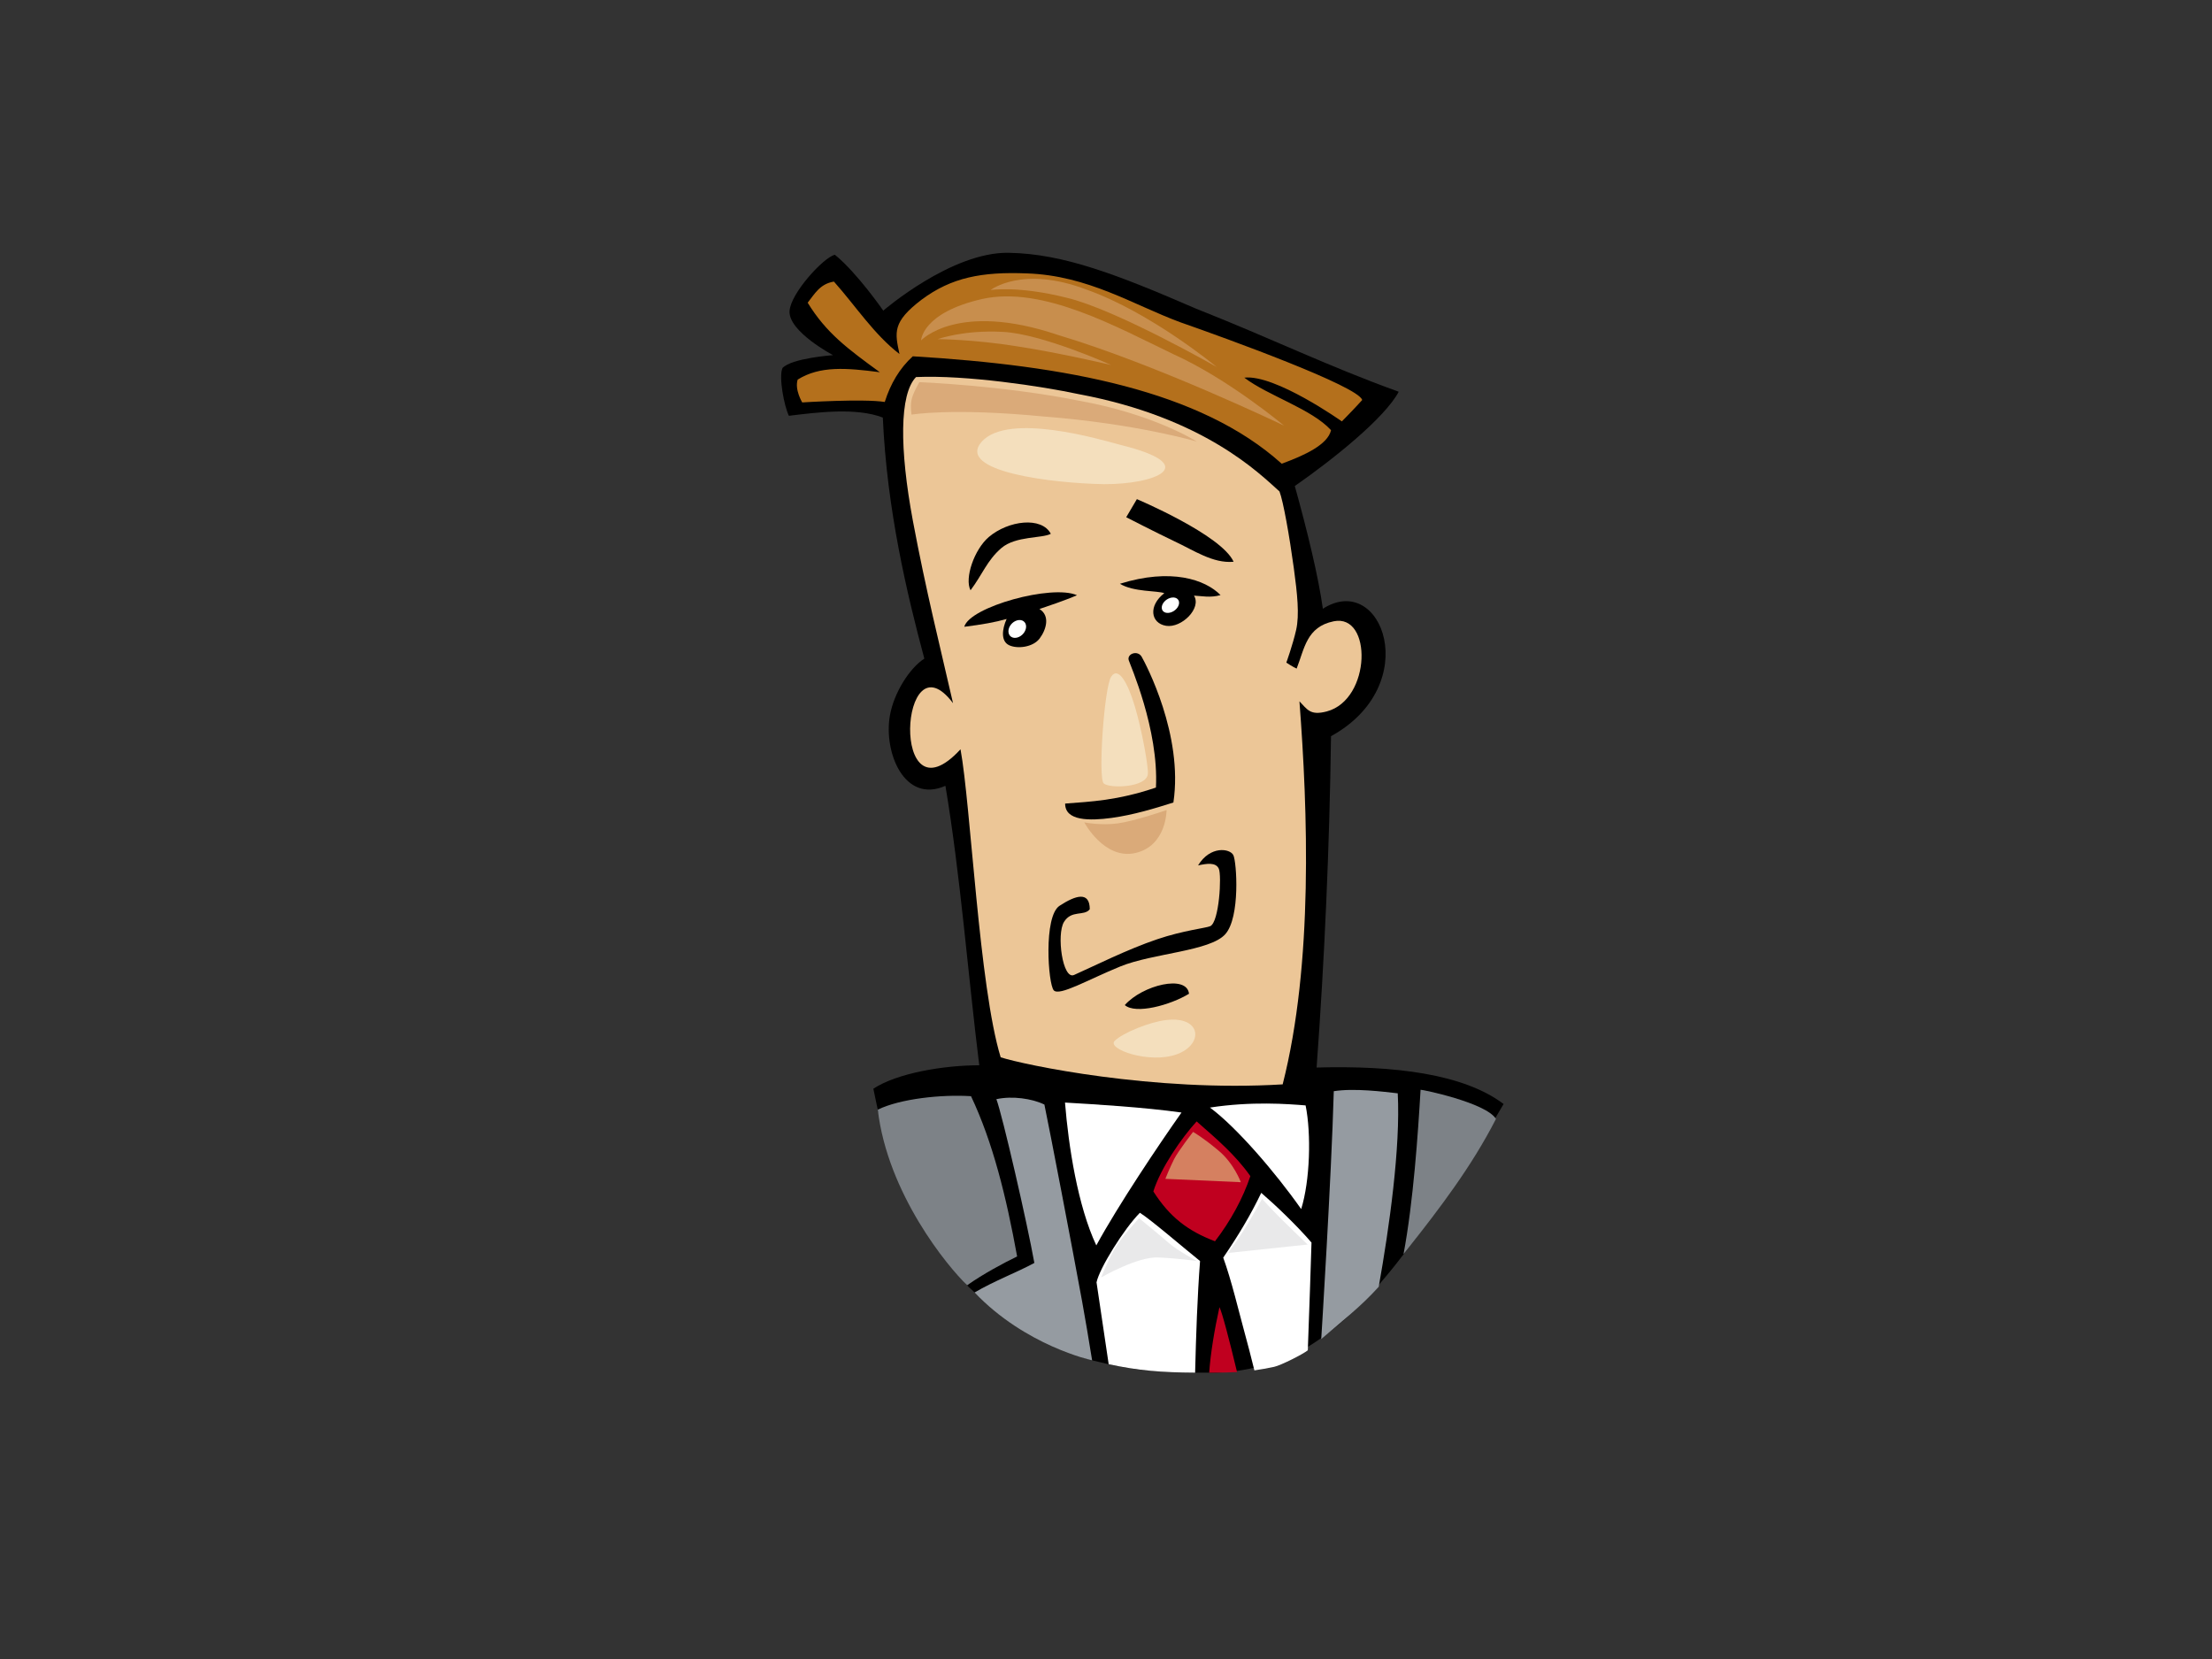 <?xml version="1.0" encoding="utf-8"?>
<!-- Generator: Adobe Illustrator 17.0.0, SVG Export Plug-In . SVG Version: 6.00 Build 0)  -->
<!DOCTYPE svg PUBLIC "-//W3C//DTD SVG 1.1//EN" "http://www.w3.org/Graphics/SVG/1.1/DTD/svg11.dtd">
<svg version="1.1" id="Layer_1" xmlns="http://www.w3.org/2000/svg" xmlns:xlink="http://www.w3.org/1999/xlink" x="0px" y="0px"
	 width="800px" height="600px" viewBox="0 0 800 600" enable-background="new 0 0 800 600" xml:space="preserve">
<rect x="0" y="0" width="800" height="600" fill="#333333" stroke="none"/>
<g>
	<path fill-rule="evenodd" clip-rule="evenodd" d="M282.997,133.102c3.321-3.587,18.287-4.657,18.287-4.657
		s-16.066-8.458-15.737-15.875c0.284-6.409,12.388-19.585,16.403-20.424c8.024,6.491,17.496,20.203,17.496,20.203
		s24.698-21.367,45.447-20.918c19.773,0.328,39.349,7.942,67.488,20.123c28.023,11.087,48.038,20.959,73.481,30.121
		c-4.974,9.407-23.535,24.329-37.578,34.102c4.729,16.998,8.553,32.976,10.145,44.389c21.371-13.718,36.699,27.499,2.948,46.091
		c-0.536,40.385-2.328,80.242-5.208,119.832c28.13-0.783,53.201,2.283,67.621,13.187c-4.892,8.643-23.013,37.549-34.512,52.215
		c-11.738,15.549-21.942,26.243-34.057,34.217c-12.116,7.974-26.475,10.688-36.779,10.739c-18.475,0.09-27.619-0.464-44.217-4.645
		c-1.075-0.271-9.913-3.456-13.212-5.013c-11.884-5.61-21.879-13.049-30.847-21.497c-4.515-5.732-8.518-11.859-12.412-17.926
		c-5.95-9.271-12.571-18.891-15.903-29.314c-2.554-7.985-4.324-16.135-5.987-24.305c8.561-5.652,25.52-8.485,38.301-8.475
		c-4.121-33.187-6.813-68.776-12.239-101.07c-14.923,6.576-22.367-12.174-20.1-25.317c1.448-8.356,7.17-17.289,12.47-20.687
		c-6.195-23.158-13.526-53.69-15.011-87.18c-9.583-3.699-23.669-1.902-33.971-0.643C283.618,146.942,281.559,136.29,282.997,133.102
		z"/>
	<path fill-rule="evenodd" clip-rule="evenodd" fill="#B4701C" d="M301.6,101.837c7.926,8.897,14.514,19.137,23.709,26.191
		c-1.648-7.802-2.692-11.52,8.027-19.671c10.735-7.982,21.699-10.133,38.068-9.479c22.149,0.75,38.477,11.389,55.414,17.651
		c16.9,5.901,64.513,23.164,65.843,28.139c-3.441,3.805-7.359,7.735-7.359,7.735s-24.163-17.121-35.279-15.817
		c8.604,6.551,24.359,11.31,31.364,18.995c-1.166,5.215-9.509,9.08-17.842,12.128c-29.408-26.484-77.914-35.527-133.419-38.847
		c-4.771,4.343-8.064,9.92-10.137,16.516c-7.733-1.237-29.855,0.165-29.855,0.165s-2.814-4.65-1.638-8.257
		c8.049-5.035,17.65-4.237,29.715-2.664c-11.697-8.515-19.412-14.22-26.103-25.147C294.615,106.343,296.492,102.68,301.6,101.837z"
		/>
	<path fill-rule="evenodd" clip-rule="evenodd" fill="#ECC697" d="M330.133,188.238c-4.813-25.875-4.879-45.663,1.165-51.87
		c18.127-0.792,45.328,3.288,59.036,6.217c45.13,8.489,65.189,28.687,72.411,35.156c1.348,3.477,3.581,15.97,5.183,27.731
		c1.261,9.286,2.083,16.941,0.83,22.393c-1.25,5.465-3.536,11.774-3.536,11.774s2.296,1.542,3.728,2.169
		c2.835-7.183,3.561-15.106,13.392-17.107c13.991-2.885,13.67,28.271-2.487,32.596c-6.01,1.594-7.02-0.704-9.894-3.656
		c3.006,39.322,5.061,94.869-6.068,138.536c-46.759,2.845-93.713-7.102-101.983-9.789c-7.822-25.463-10.821-91.364-14.529-111.396
		c-25.687,27.926-21.996-42.301-2.708-16.683C340.082,234.216,334.914,213.801,330.133,188.238z"/>
	<path fill-rule="evenodd" clip-rule="evenodd" fill="#7D8287" d="M317.463,401.322c8.122-3.966,23.096-5.557,33.724-4.872
		c7.875,16.638,12.717,36.224,16.674,57.962c-5.004,2.432-12.106,6.223-18.068,10.406
		C342.762,458.181,321.008,431.686,317.463,401.322z"/>
	<path fill-rule="evenodd" clip-rule="evenodd" fill="#959BA1" d="M352.47,467.44c7.029-4.143,15.748-7.473,21.617-10.683
		c-2.512-14.123-11.593-53.634-13.737-59.225c5.773-1.271,12.956-0.204,17.371,1.945c1.884,8.981,10.091,51.757,13.665,71.323
		c1.107,6.045,2.36,13.546,3.594,21.185C394.723,491.922,370.85,486.734,352.47,467.44z"/>
	<path fill-rule="evenodd" clip-rule="evenodd" fill="#FFFFFF" d="M385.172,398.759c10.849,0.632,28.427,1.679,42.135,3.602
		c-8.369,11.858-22.853,33.462-30.814,48.054C389.768,436.071,386.45,414.592,385.172,398.759z"/>
	<path fill-rule="evenodd" clip-rule="evenodd" fill="#C0001F" d="M417.125,430.896c2.627-8.427,10.164-19.302,15.654-25.323
		c7.106,6.248,13.968,12.025,19.431,19.786c-2.679,8.007-7.137,16.22-12.789,23.562C429.557,445.181,423.014,440.13,417.125,430.896
		z"/>
	<path fill-rule="evenodd" clip-rule="evenodd" fill="#FFFFFF" d="M437.587,400.568c15.119-2.323,28.271-1.293,34.604-0.779
		c2.071,10.214,1.618,27.16-1.602,37.488C461.1,423.778,446.981,407.464,437.587,400.568z"/>
	<path fill-rule="evenodd" clip-rule="evenodd" fill="#959BA1" d="M477.844,484.28c0.016-0.167,3.656-58.145,4.537-89.636
		c7.455-1.161,17.96,0.182,23.132,0.771c1.019,19.58-3.037,48.469-6.884,69.968C492.04,472.691,485.254,477.927,477.844,484.28z"/>
	<path fill-rule="evenodd" clip-rule="evenodd" fill="#FFFFFF" d="M400.967,493.381c-1.983-13.124-3.587-24.444-4.393-29.609
		c1.061-5.119,9.986-19.426,15.683-25.158c3.913,2.431,16.481,13.235,21.755,17.456c-0.978,12.96-1.439,26.619-1.784,40.375
		C420.071,496.366,411.878,495.74,400.967,493.381z"/>
	<path fill-rule="evenodd" clip-rule="evenodd" fill="#7D8287" d="M509.278,451.489c-0.545,0.705-1.114,1.391-1.671,2.088
		c3.567-19.055,5.231-43.618,6.166-59.448c0.247-0.148,23.685,4.63,27.264,10.547C532.123,422.085,520.777,436.823,509.278,451.489z
		"/>
	<path fill-rule="evenodd" clip-rule="evenodd" fill="#FFFFFF" d="M472.984,488.352c-1.732,1.412-9.843,5.506-12.215,5.991
		c-2.737,0.559-4.97,0.97-7.099,1.274c-1.234-5.013-2.48-9.806-3.706-14.263c-1.847-6.717-4.618-18.444-7.568-26.514
		c5.46-7.971,10.019-15.622,13.749-23.434c4.69,4.023,12.826,11.717,18.176,17.981c-0.247,8.436-0.773,23.754-1.313,38.339
		C473,487.924,472.994,488.144,472.984,488.352z"/>
	<path fill-rule="evenodd" clip-rule="evenodd" fill="#C0001F" d="M438.442,496.446c-0.385,0.002-0.745,0.001-1.121,0.003
		c0.474-6.917,1.914-15.584,3.708-23.696c0.922,1.704,3.557,11.763,6.371,23.479C444.908,496.37,442.095,496.428,438.442,496.446z"
		/>
	<path fill-rule="evenodd" clip-rule="evenodd" d="M357.595,194.236c-5.243,4.499-8.834,14.906-6.592,19.252
		c4.319-5.735,5.994-10.832,11.17-15.286c5.181-4.412,14.676-3.433,17.867-5.141C376.755,186.752,364.724,188.188,357.595,194.236z"
		/>
	<path fill-rule="evenodd" clip-rule="evenodd" d="M407.312,187.057c0,0,10.521,5.424,17.468,8.728
		c6.937,3.212,13.894,8.073,21.369,7.383c-4.372-9.732-34.98-22.645-34.98-22.645L407.312,187.057z"/>
	<path fill-rule="evenodd" clip-rule="evenodd" d="M348.743,226.683c6.319-0.784,11.177-1.635,15.316-2.822
		c-1.677,3.731-2.114,7.988,0.822,9.453c2.932,1.454,8.691,0.84,11.12-2.398c2.428-3.227,3.857-8.256-0.075-10.658
		c2.681-0.918,9.267-3.099,13.578-4.989C380.41,211.247,350.677,219.481,348.743,226.683z"/>
	<path fill-rule="evenodd" clip-rule="evenodd" d="M372.809,228.127c-2.923,0.35-4.423-1.056-4.006-4.809
		C374.117,220.49,375.817,225.141,372.809,228.127z"/>
	<path fill-rule="evenodd" clip-rule="evenodd" d="M405.035,211.127c4.882,3.027,13.672,2.448,16.052,3.407
		c-5.868,4.538-4.955,10.889,0.667,11.799c5.616,0.875,12.902-6.4,10.062-10.92c2.694,0.12,5.941,0.871,9.615-0.191
		C435.86,209.561,423.481,205.375,405.035,211.127z"/>
	<path fill-rule="evenodd" clip-rule="evenodd" d="M428.038,219.698c-1.013,1.237-3.416,1.655-5.512,2.26
		c-1.097-0.569-0.496-3.123-1.594-3.699C423.141,214.427,429.116,214.119,428.038,219.698z"/>
	<path fill-rule="evenodd" clip-rule="evenodd" d="M408.212,238.75c0.412,1.45,10.926,25.055,9.851,46.079
		c-13.991,4.733-23.575,5.067-32.843,5.796c-0.026,6.339,8.855,6.249,16.791,5.186c7.931-1.097,15.383-3.371,22.361-5.573
		c3.669-24.379-10.042-50.218-11.465-52.702C411.482,235.039,407.543,236.409,408.212,238.75z"/>
	<path fill-rule="evenodd" clip-rule="evenodd" d="M381.118,358.176c2.052,2.174,12.278-3.835,24.047-8.641
		c11.765-4.807,32.524-5.493,37.985-11.684c5.466-6.133,4.105-26.123,2.915-28.557c-1.183-2.441-8.362-3.546-12.768,3.692
		c3.023-0.644,6.409-1.237,7.504,1.199c1.094,2.426,0.132,19.275-3.083,20.767c-1.512,0.702-9.644,1.504-19.186,4.737
		c-10.725,3.603-23.216,9.874-30.085,12.921c-4.163,1.852-6.398-14.692-3.644-19.179c2.758-4.462,7.299-1.962,9.325-4.599
		c-0.027-6.572-5.07-5.078-10.936-1.239C377.333,331.456,379.067,355.991,381.118,358.176z"/>
	<path fill-rule="evenodd" clip-rule="evenodd" d="M406.795,363.503c3.947,3.431,16.451,0.028,23.226-4.096
		C429.248,352.336,413.187,356.272,406.795,363.503z"/>
	<path fill-rule="evenodd" clip-rule="evenodd" fill="#FFFFFF" d="M420.163,219.764c0.005,1.47,1.415,2.259,3.15,1.762
		c1.734-0.491,3.133-2.074,3.126-3.531c-0.004-1.457-1.415-2.252-3.147-1.769C421.555,216.713,420.154,218.291,420.163,219.764z"/>
	<path fill-rule="evenodd" clip-rule="evenodd" fill="#FFFFFF" d="M364.712,228.347c0.02,1.72,1.467,2.715,3.227,2.22
		c1.769-0.495,3.183-2.279,3.165-3.99c-0.02-1.708-1.467-2.7-3.229-2.218C366.108,224.841,364.69,226.625,364.712,228.347z"/>
	<path fill-rule="evenodd" clip-rule="evenodd" fill="#F4DFBD" d="M415.141,279.88c0.213-2.706-2.191-16.064-4.765-24.595
		c-2.582-8.602-5.997-14.361-8.508-10.551c-2.508,3.831-4.802,36.697-2.686,38.613C401.298,285.252,414.742,284.878,415.141,279.88z
		"/>
	<path fill-rule="evenodd" clip-rule="evenodd" fill="#F4DFBD" d="M405.105,160.866c-6.976-1.857-40.307-11.848-50.018-1.173
		c-9.695,10.882,25.813,15.114,44.157,15.409C417.564,175.225,435.424,168.322,405.105,160.866z"/>
	<path fill-rule="evenodd" clip-rule="evenodd" fill="#F4DFBD" d="M421.777,368.913c-5.945,0.659-15.765,4.652-18.657,7.553
		c-2.89,2.911,12.494,8.398,22.423,4.86C435.471,377.759,434.629,367.373,421.777,368.913z"/>
	<path fill-rule="evenodd" clip-rule="evenodd" fill="#C88E4D" d="M464.376,153.937c0,0-20.069-16.88-40.219-25.941
		c-20.215-9.695-46.992-24.696-68.876-19.875c-21.875,4.954-22.153,14.992-22.153,14.992s13.128-14.22,49.377-2.013
		C418.607,131.902,464.376,153.937,464.376,153.937z"/>
	<path fill-rule="evenodd" clip-rule="evenodd" fill="#C88E4D" d="M440.016,132.714c0,0-36.551-20.851-54.208-25.022
		c-17.685-4.444-27.56-2.792-27.56-2.792s11.511-9.044,34.842-0.114C416.355,113.079,440.016,132.714,440.016,132.714z"/>
	<path fill-rule="evenodd" clip-rule="evenodd" fill="#C88E4D" d="M401.897,132.023c0,0-24.975-11.276-39.16-11.992
		c-14.192-0.795-23.594,2.62-23.594,2.62s13.319,0.099,28.806,2.622C383.427,127.632,401.897,132.023,401.897,132.023z"/>
	<path fill-rule="evenodd" clip-rule="evenodd" fill="#DAAA79" d="M432.837,159.701c0,0-15.413-9.948-42.82-14.82
		c-27.477-5.508-57.514-6.67-57.514-6.67s-2.508,4.168-2.898,6.744c-0.392,2.573,0.077,5,0.077,5s14.532-2.551,47.977,0.699
		C411.034,153.237,432.837,159.701,432.837,159.701z"/>
	<path fill-rule="evenodd" clip-rule="evenodd" fill="#DAAA79" d="M421.911,292.968c0,0-11.308,3.931-17.597,4.815
		c-6.287,0.86-12.177-0.371-12.177-0.371s7.233,13.668,18.532,11.085C421.965,305.869,421.911,292.968,421.911,292.968z"/>
	<path fill-rule="evenodd" clip-rule="evenodd" fill="#D58060" d="M448.768,427.561c0,0-2.503-6.873-8.148-11.496
		c-5.662-4.752-9.126-6.692-9.126-6.692s-5.334,6.819-6.897,9.912c-1.568,3.108-3.13,7.057-3.13,7.057L448.768,427.561z"/>
	<path fill-rule="evenodd" clip-rule="evenodd" fill="#E9E9EA" d="M472.931,450.103c0,0-5.667-5.391-9.361-9.055
		c-3.699-3.723-7.121-7.45-7.121-7.45s-4.304,7.73-6.889,11.759c-2.573,4.045-5.436,7.793-5.436,7.793L472.931,450.103z"/>
	<path fill-rule="evenodd" clip-rule="evenodd" fill="#E9E9EA" d="M432.965,456.091c0,0-6.882-3.609-10.336-6.616
		c-3.453-3.054-10.669-8.884-10.669-8.884s-6.588,6.952-9.158,11.606c-2.563,4.67-4.549,9.804-4.549,9.804s13.19-7.626,20.658-7.218
		C426.373,455.093,432.965,456.091,432.965,456.091z"/>
</g>
</svg>
